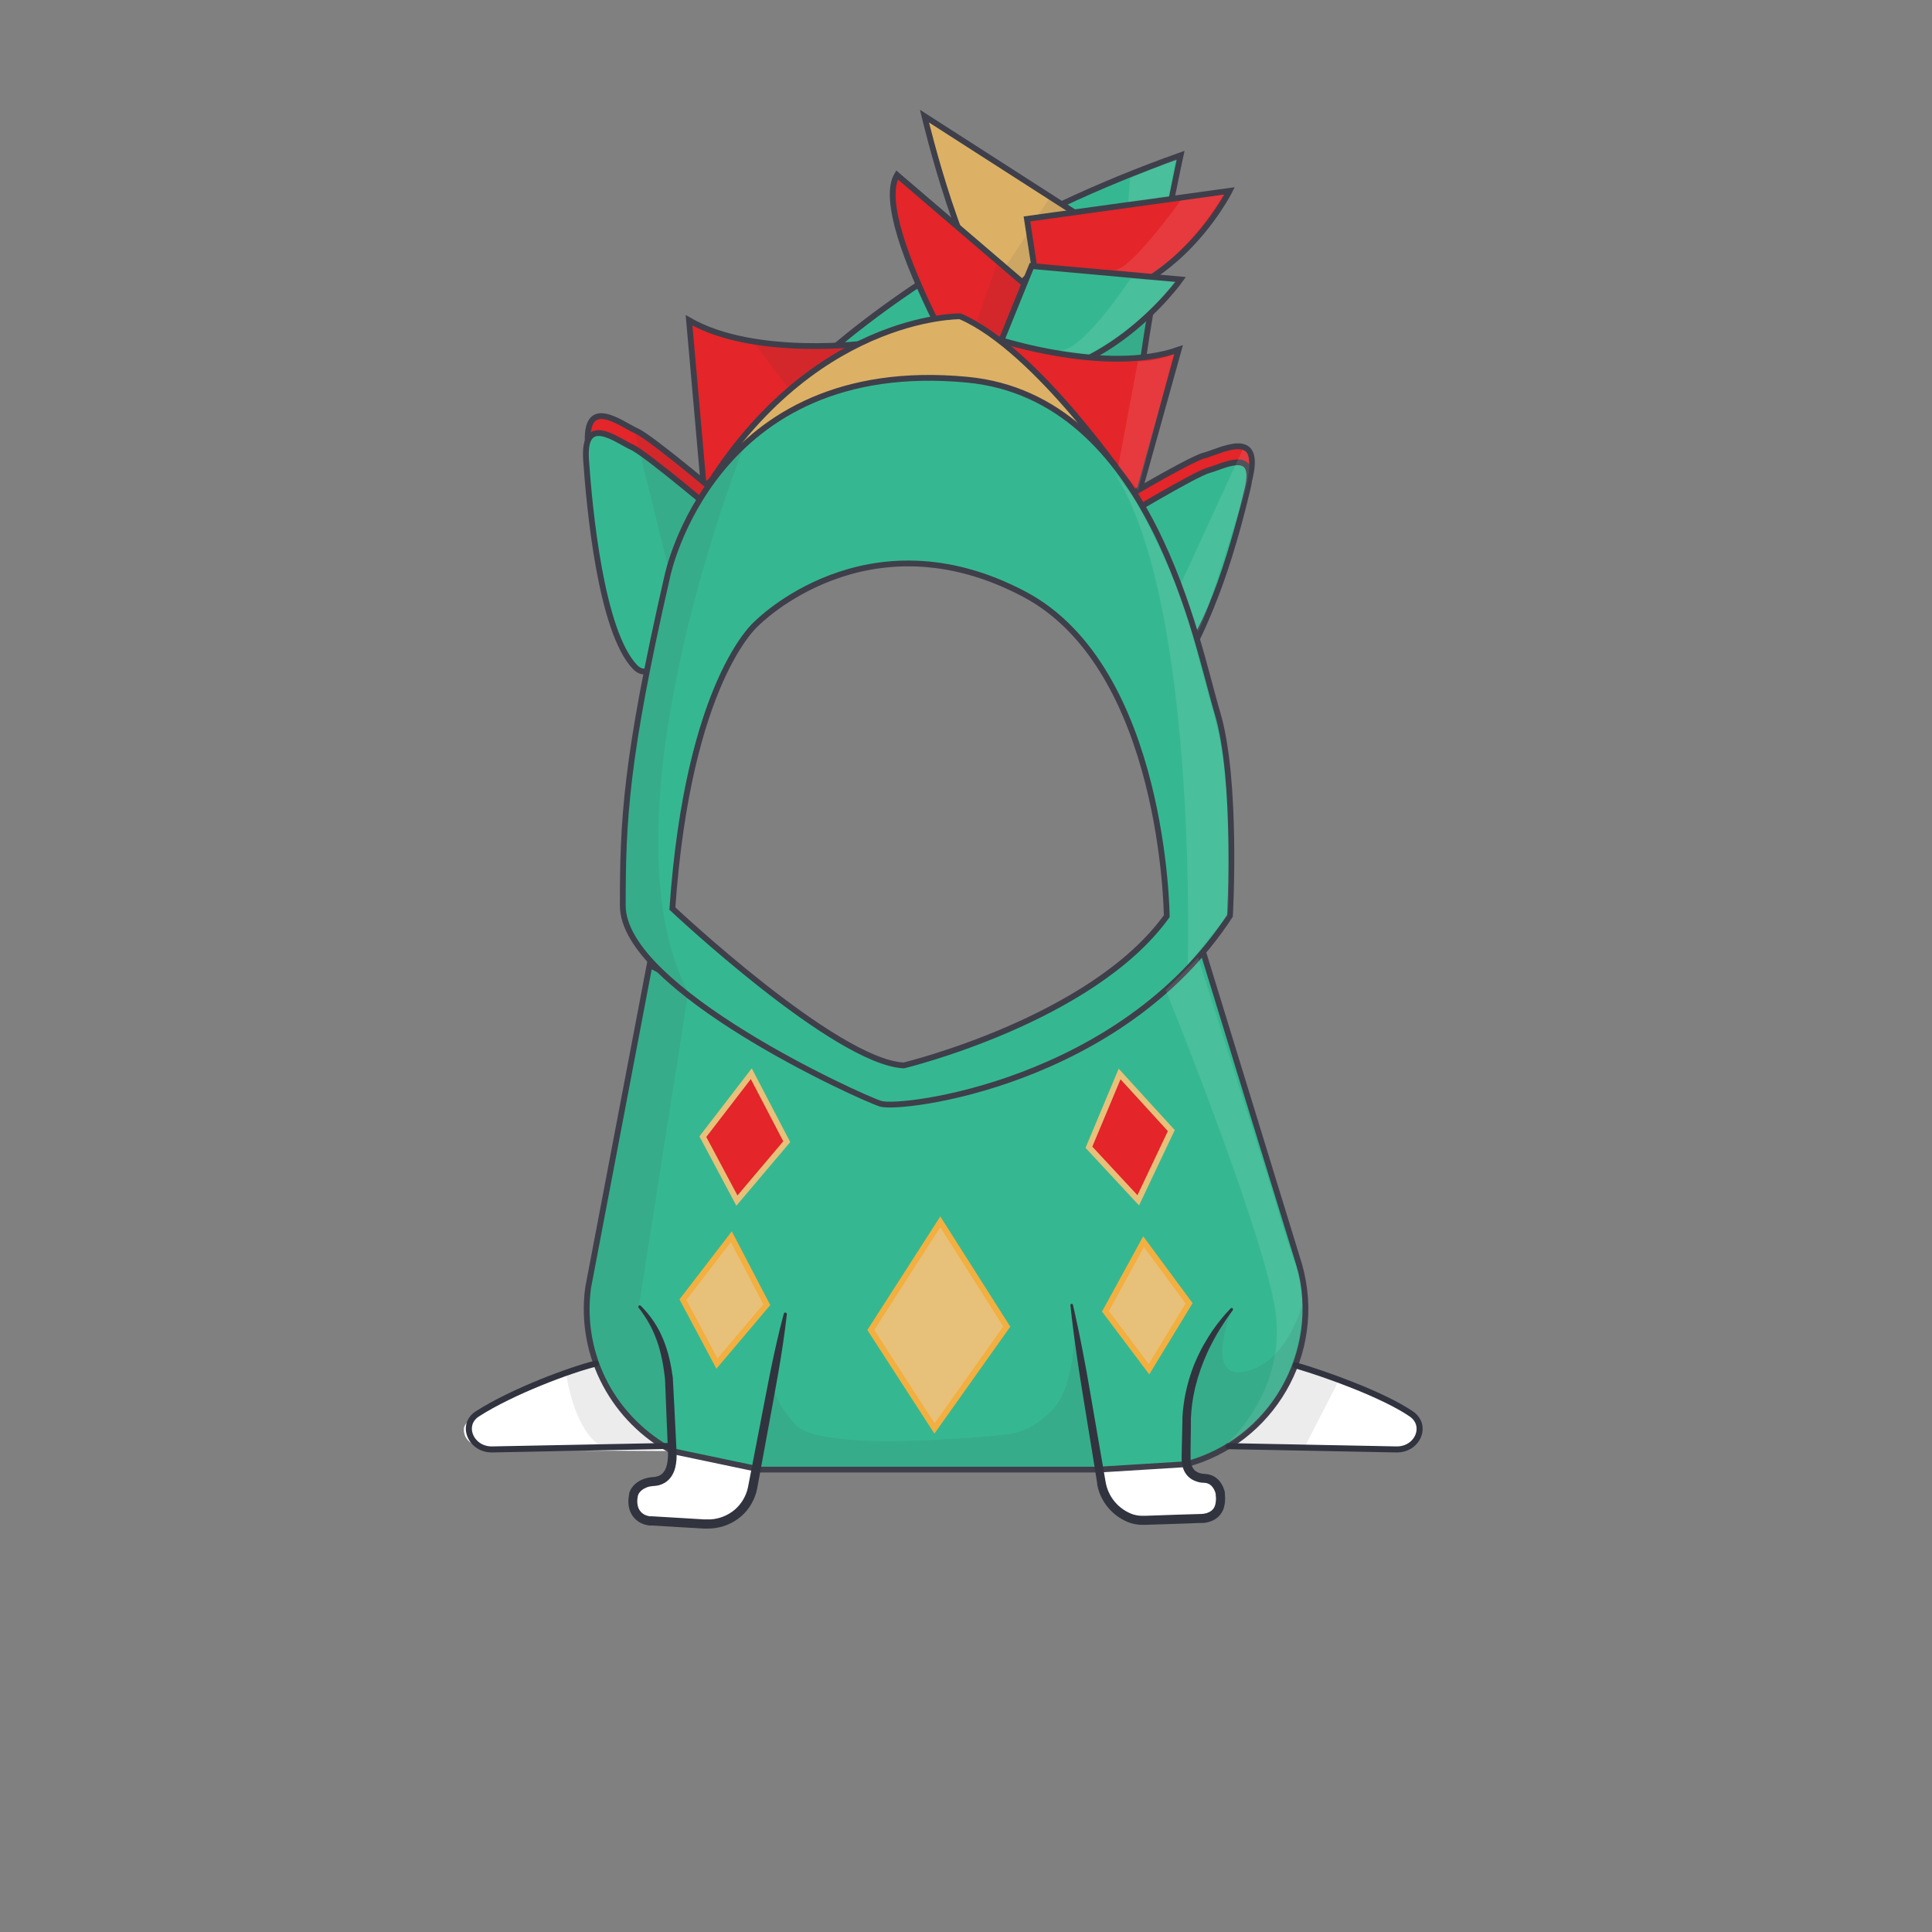 <?xml version="1.0" encoding="utf-8"?>
<!-- Generator: Adobe Illustrator 16.0.0, SVG Export Plug-In . SVG Version: 6.00 Build 0)  -->
<!DOCTYPE svg PUBLIC "-//W3C//DTD SVG 1.1//EN" "http://www.w3.org/Graphics/SVG/1.1/DTD/svg11.dtd">
<svg version="1.1" id="Layer_4" xmlns="http://www.w3.org/2000/svg" xmlns:xlink="http://www.w3.org/1999/xlink" x="0px" y="0px"
	 width="3000px" height="3000px" viewBox="0 0 3000 3000" enable-background="new 0 0 3000 3000" xml:space="preserve">
<rect x="0" y="0" width="3000" height="3000" fill="#808080" stroke="none"/>
<g>
	<path fill="#35B891" stroke="#3E3F4A" stroke-width="9" stroke-miterlimit="10" d="M1113.154,733.194
		c0,0,187.099-302.713,720.117-492.074c0,0-95.826,438.493-70.52,536.594C1788.059,875.813,1113.154,733.194,1113.154,733.194z"/>
	<path fill="#DCB165" stroke="#3E3F4A" stroke-width="9" stroke-miterlimit="10" d="M1685.711,340.938L1435.48,180.314
		c0,0,62.246,261.792,120.49,288.653L1685.711,340.938z"/>
	<path fill="#E42529" stroke="#3E3F4A" stroke-width="9" stroke-miterlimit="10" d="M1392.896,271.626l208.63,178.613
		l-55.414,216.86C1546.111,667.1,1347.653,348.273,1392.896,271.626z"/>
	<path fill="#E42529" stroke="#3E3F4A" stroke-width="9" stroke-miterlimit="10" d="M1594.621,339.939l314.721-43.589
		c0,0-99.856,200.71-294.904,173.013L1594.621,339.939z"/>
	<path fill="#35B891" stroke="#3E3F4A" stroke-width="9" stroke-miterlimit="10" d="M1601.816,413.117l231.36,20.812
		c0,0-124.497,175.952-301.292,151.616L1601.816,413.117z"/>
	<path fill="#E42529" stroke="#3E3F4A" stroke-width="9" stroke-miterlimit="10" d="M1349.105,532.58
		c0,0-176.276,24.002-279.164-35.193l22.893,258.851L1349.105,532.58z"/>
	<path fill="#E42529" stroke="#3E3F4A" stroke-width="9" stroke-miterlimit="10" d="M1549.342,526.64
		c0,0,168.951,55.727,280.902,16.276l-69.686,250.344L1549.342,526.64z"/>
	<path fill="#DCB165" stroke="#3E3F4A" stroke-width="9" stroke-miterlimit="10" d="M1754.837,756.052
		c0,0-144.149-213.32-263.958-264.887c0,0-236.162-3.471-405.44,286.047C1085.438,777.212,1382.484,681.32,1754.837,756.052z"/>
	<g>
		<path fill="#E42529" stroke="#3E3F4A" stroke-width="9" stroke-miterlimit="10" d="M1140.31,788.466
			c0,0-127.238-108.29-151.603-119.118c-24.366-10.829-81.219-56.852-75.802,21.658c5.413,78.51,24.365,284.258,81.216,343.817
			C1050.971,1094.382,1140.31,788.466,1140.31,788.466z"/>
		<path fill="#35B891" stroke="#3E3F4A" stroke-width="9" stroke-miterlimit="10" d="M1122.536,805.461
			c0,0-118.879-101.173-141.642-111.291c-22.766-10.118-75.881-53.115-70.822,20.235c5.058,73.352,22.763,265.581,75.88,321.227
			C1039.067,1091.278,1122.536,805.461,1122.536,805.461z"/>
		<path fill="#E42529" stroke="#3E3F4A" stroke-width="9" stroke-miterlimit="10" d="M1700.673,800.37
			c0,0,143.09-86.262,168.888-93.004c25.799-6.741,89.35-42.953,71.296,33.643c-18.051,76.598-70.062,276.566-135.806,326.135
			C1739.309,1116.714,1700.673,800.37,1700.673,800.37z"/>
		<path fill="#35B891" stroke="#3E3F4A" stroke-width="9" stroke-miterlimit="10" d="M1735.497,808.187
			c0,0,120.261-72.5,141.942-78.166c21.682-5.666,75.093-36.1,59.918,28.277c-15.17,64.375-58.881,232.438-114.137,274.098
			C1767.97,1074.057,1735.497,808.187,1735.497,808.187z"/>
		<path fill="#FFFFFF" d="M1713.42,2281.563l128.719-7.859c0,0,5.601,18.385,19.526,20.552c13.925,2.167,37.531,6.203,32.896,39.664
			c-4.635,33.458-59.458,27.664-84.781,27.117C1784.457,2360.494,1705.567,2361.317,1713.42,2281.563z"/>
		<path fill="#FFFFFF" d="M2011.232,2119.974c0,0,178.334,59.625,191.245,88.974c12.914,29.352-27.522,51.128-88.672,41.719
			c-61.147-9.408-206.527-4.893-206.527-4.893L2011.232,2119.974z"/>
		<path opacity="0.1" fill="#3E3F4A" d="M2025.375,2247.814l53.653-104.502l-63.964-25.933c0,0-27.006,71.604-100.4,126.286
			L2025.375,2247.814z"/>
		<path fill="#FFFFFF" d="M1044.462,2253.252l129.786,28.734c0,0-5.721,52.031-25.584,65.219
			c-19.863,13.186-32.306,22.964-91.178,16.93c-58.873-6.031-70.945-1.497-73.919-39.997S1046.173,2325.411,1044.462,2253.252z"/>
		<path fill="#FFFFFF" d="M930.468,2117.641L930.468,2117.641c-0.103,0.031-208.023,66.406-210.095,100.609
			c-2.073,34.211,51.976,35.791,105.439,34.729s225.978,0.217,225.978,0.217L930.468,2117.641z"/>
		<path opacity="0.1" fill="#3E3F4A" d="M879.521,2135.025c0,0,12.677,95.461,61.805,114.654l82.292-4.183
			c0,0-80.167-77.891-98.37-128.117L879.521,2135.025z"/>
		<g enable-background="new    ">
			<path fill="#35B891" stroke="#3E3F4A" stroke-width="9" stroke-miterlimit="10" d="M1181.11,2282.083l-136.754-28.731
				c-88.983-46.987-145.348-145.847-131.184-253.487l95.508-501.5l346.703,180.56h99.419l411.019-208.333l151.691,493.859
				c38.907,137.565-45.089,274.336-175.374,309.153l-135.574,8.383h-532.316"/>
			<path fill="none" stroke="#31343F" stroke-width="9.375" stroke-linecap="round" stroke-miterlimit="10" d="M925.248,2117.38
				c-38.013,9.078-130.088,43.297-184.056,78.112c-26.437,17.063-10.082,55.766,23.141,55.166l279.727-5.486"/>
			<path fill="none" stroke="#31343F" stroke-width="9.375" stroke-linecap="round" stroke-miterlimit="10" d="M2012.025,2120.172
				c47.387,13.768,136.476,45.992,179.37,75.32c26.036,17.758,10.074,55.766-23.141,55.166l-260.977-5.086"/>
			<path fill="#31343F" d="M1221.83,2040.969c-1.694,15.258-3.788,30.32-5.985,45.486l-3.492,22.641l-3.787,22.547
				c-2.599,15.068-5.388,30.031-8.087,45.094l-8.274,44.992l-16.56,90.086c-0.799,4.089-1.995,8.178-3.491,12.07
				c-1.496,3.891-3.296,7.776-5.388,11.373c-4.194,7.278-9.574,13.861-15.961,19.349c-12.871,11.075-28.931,17.563-45.792,18.758
				l-6.288,0.198h-6.083l-11.472-0.698l-22.848-1.297l-45.686-2.792h-4.693l-1.792-0.302c-2.297-0.398-4.49-0.997-6.688-1.692
				c-4.587-1.597-8.677-4.089-12.267-7.284c-3.59-3.289-6.385-7.281-8.282-11.669c-1.792-4.295-2.894-8.883-3.091-13.472
				c-0.197-4.388,0.099-8.878,0.999-13.167l0.197-0.799v-1.698l0.302-1.097c0.398-1.192,0.898-2.396,1.495-3.588
				c1.096-2.193,2.495-4.292,4.091-6.186c3.088-3.594,6.784-6.588,10.971-8.778c3.992-2.094,8.283-3.591,12.674-4.489
				c2.191-0.401,4.384-0.8,6.582-0.901l2.691-0.195l2.094-0.302c1.496-0.297,2.896-0.698,4.292-1.195
				c1.299-0.498,2.594-1.097,3.794-1.896c4.587-2.992,7.679-8.383,9.373-14.766c1.602-6.781,2.198-13.766,1.797-20.747
				l-0.898-22.847l-1.896-45.791c-0.598-15.261-1.294-30.523-1.793-45.789v0.5c-0.598-4.99-1.298-9.875-1.995-14.862
				c-0.4-2.495-0.799-4.891-1.199-7.386c-0.396-2.492-0.893-4.888-1.393-7.283c-0.499-2.396-0.998-4.889-1.602-7.279l-1.792-7.185
				c-1.299-4.786-2.698-9.479-4.391-14.167c-0.801-2.294-1.692-4.586-2.592-6.883c-0.9-2.294-1.798-4.588-2.895-6.786l-1.496-3.388
				l-1.595-3.292l-1.7-3.294l-1.792-3.289l-1.797-3.195l-1.898-3.193l-3.989-6.283c-1.391-2.094-2.789-4.092-4.287-6.186
				l-2.198-2.992l-2.291-2.994c-0.801-0.898-0.702-2.295,0.197-3.188c0.899-0.901,2.298-0.701,3.196,0.195l5.382,5.586
				c1.699,1.898,3.393,3.893,5.094,5.885c1.692,1.995,3.288,3.992,4.784,6.086l2.297,3.198l2.193,3.19
				c1.496,2.189,2.893,4.289,4.194,6.583l1.995,3.391l1.89,3.396c1.299,2.289,2.396,4.586,3.492,6.979
				c1.103,2.396,2.198,4.685,3.196,7.18c1.994,4.794,3.788,9.683,5.388,14.672c1.595,4.984,2.994,9.974,4.189,14.961
				c0.596,2.495,1.192,5.086,1.691,7.583c0.499,2.495,1.103,5.084,1.497,7.578c0.898,5.089,1.699,10.175,2.396,15.269v0.495
				c0.897,15.263,1.594,30.528,2.395,45.688l2.297,45.692l1.096,22.849c0.198,4.086,0.198,8.175-0.099,12.266
				c-0.301,4.193-0.898,8.378-1.896,12.469c-0.5,2.094-1.202,4.193-1.996,6.287c-0.9,2.096-1.897,4.189-3.091,6.185
				c-2.493,4.089-5.788,7.683-9.778,10.375c-3.991,2.594-8.479,4.489-13.166,5.292l-3.491,0.497l-2.994,0.198
				c-1.602,0.099-3.098,0.299-4.693,0.596c-3.091,0.6-5.984,1.701-8.776,3.198c-2.598,1.391-4.987,3.289-6.885,5.484
				c-0.897,0.997-1.594,2.094-2.197,3.289c-0.598,1.2-0.999,2.396-1.195,3.695c-0.695,3.19-0.898,6.38-0.695,9.575
				c0.197,2.992,0.794,5.889,1.996,8.68c1.095,2.589,2.789,4.984,4.883,6.883c2.099,1.896,4.594,3.391,7.284,4.289
				c1.398,0.5,2.896,0.797,4.391,1.097l0.998,0.2h3.892l45.686,2.695l22.846,1.391l11.473,0.703h10.474
				c13.771-0.898,26.936-6.188,37.509-15.164c5.191-4.492,9.575-9.778,13.067-15.664c3.492-5.984,5.984-12.369,7.384-19.15
				l17.358-89.889l8.677-44.989c2.895-14.966,5.789-29.927,8.781-44.894l4.688-22.445l4.987-22.346
				c3.394-14.862,6.984-29.727,10.974-44.49c0.203-1.4,1.398-2.294,2.698-2.195
				C1220.931,2038.172,1222.033,2039.567,1221.83,2040.969z"/>
			<path fill="#31343F" d="M1665.86,2025.4l2.198,9.378c1.398,6.083,3.392,15.063,5.782,26.534c1.2,5.689,2.493,12.075,3.892,18.955
				l4.389,22.445l4.793,25.542l4.988,28.331l23.24,134.974c1.098,6.086,1.995,12.773,3.59,17.761
				c1.699,5.484,4.094,10.771,7.186,15.658c6.282,9.979,15.262,18.058,25.841,23.347l4.089,1.898l1.096,0.394l0.996,0.4l1.996,0.701
				c2.691,0.794,5.584,1.393,8.381,1.695l4.287,0.299h4.593l9.976-0.299l40.002-1.398l39.309-1.195l2.492-0.303l1.195-0.2
				l0.901-0.198l1.894-0.396l1.892-0.604c2.397-0.794,4.491-1.994,6.483-3.492c1.799-1.492,3.294-3.286,4.294-5.38
				c0.198-0.604,0.595-1.102,0.695-1.698l0.604-1.794c0.393-1.3,0.595-2.599,0.794-3.891c0.202-1.398,0.302-2.698,0.401-4.091v-2.1
				c0,0,0-1.393-0.1-2.192l-0.204-2.192v-0.303c0,0.198-0.196,0.303-0.297,0.198c-0.202,0-0.301-0.198-0.202-0.297
				c0-0.2,0.202-0.3,0.303-0.2c0.099,0,0.196,0.104,0.196,0.2v-1.594l-0.196-0.8l-0.199-0.898c-0.104-0.599-0.401-1.297-0.601-1.898
				c-1.695-4.984-4.688-9.275-8.378-11.669c-1.993-1.195-4.094-1.995-6.385-2.297l-1.797-0.198l-2.593-0.197h-1.194l-1.498-0.203
				l-2.895-0.498c-3.792-0.898-7.48-2.289-10.874-4.188c-3.491-1.994-6.582-4.689-9.077-7.981c-2.396-3.091-4.09-6.688-5.29-10.375
				c-0.997-3.489-1.692-7.081-1.896-10.672c-0.1-0.898-0.1-1.7-0.1-2.599v-7.178l0.203-9.078l0.795-35.317l0.201-8.578v-4.586
				l0.299-4.195l0.301-4.188c0.098-1.396,0.196-2.698,0.4-4.192l0.996-8.378c1.498-10.578,3.592-21.052,6.383-31.422
				c2.492-9.477,5.589-18.758,9.08-27.935l2.691-6.383c0.899-2.097,1.695-4.195,2.692-6.19l2.797-5.88
				c0.898-1.898,1.796-3.891,2.794-5.69l2.89-5.388l1.395-2.594l1.499-2.492l2.893-4.894c0.898-1.591,1.797-3.188,2.795-4.683
				l5.586-8.68l5.391-7.682l2.59-3.492l2.494-3.19c1.596-2.094,3.093-4.091,4.589-5.789l4.09-4.888l3.491-3.992l6.583-7.081
				c0.8-0.898,2.198-1.099,3.098-0.297c0.892,0.794,1.095,2.192,0.296,3.091l-5.586,7.779c-3.593,5.091-8.783,12.575-14.866,22.445
				l-4.685,7.783l-4.792,8.779c-0.897,1.5-1.695,3.096-2.492,4.688l-2.495,4.891l-1.294,2.494l-1.2,2.592l-2.492,5.388
				c-7.386,16.258-13.371,33.12-17.658,50.477l-0.898,3.594l-0.4,1.797l-0.401,1.792l-1.495,7.385l-0.396,1.894l-0.298,1.898
				l-0.601,3.786l-0.598,3.894l-0.301,1.896l-0.196,1.896l-0.9,7.778c-0.201,1.3-0.201,2.698-0.299,4.094l-0.299,4.188l-0.303,4.19
				v12.469l-0.498,35.314v15.764c0,0,0,1.398,0.1,1.997c0.203,2.495,0.701,5.086,1.399,7.481c0.694,2.19,1.796,4.284,3.188,6.183
				c2.697,3.589,6.885,5.789,11.971,6.886l1.798,0.299l0.898,0.198h1.196l2.198,0.198l2.992,0.302
				c4.09,0.597,8.078,1.992,11.669,4.188c3.492,2.198,6.584,5.091,8.979,8.479c2.297,3.195,4.09,6.786,5.39,10.477
				c0.294,0.896,0.596,1.797,0.794,2.794l0.399,1.398l0.3,1.594v2.894l0.199,2.695c0.098,0.896,0.098,1.794,0.098,2.794
				c0,0.997,0.104,1.792,0,2.789c-0.098,1.896-0.196,3.792-0.497,5.688c-0.297,1.995-0.697,3.894-1.195,5.784l-0.998,2.893
				c-0.302,0.998-0.801,1.896-1.299,2.896c-1.891,3.888-4.589,7.283-7.878,10.075c-3.296,2.591-6.883,4.69-10.875,5.984
				l-2.794,0.898l-2.994,0.695l-1.496,0.302l-1.294,0.198l-2.493,0.302h-5.689l-4.988,0.195l-9.975,0.401l-20.054,0.703
				l-40.001,1.292l-9.976,0.302h-5.388l-5.588-0.401c-3.692-0.398-7.38-1.192-10.971-2.297l-2.698-0.893l-1.391-0.495l-1.202-0.503
				l-4.889-2.297c-12.866-6.484-23.644-16.361-31.32-28.528c-3.792-5.984-6.688-12.372-8.682-19.156l-0.696-2.594l-0.301-1.294
				c-0.101-0.398-0.198-0.898-0.297-1.3l-0.499-2.294l-0.203-1.198v-1.398l-1.496-9.271l-21.946-135.281l-4.489-28.43l-3.787-25.639
				l-3.197-22.641c-0.996-6.984-1.791-13.369-2.494-19.258c-1.494-11.57-2.493-20.75-3.189-27.033l-0.998-9.576
				c0.401-1.102,1.694-1.697,2.791-1.297C1665.263,2024.805,1665.563,2025.104,1665.86,2025.4z"/>
		</g>
		<path opacity="0.1" fill="#3E3F4A" d="M984.877,667.507c0,0,52.491,212.705,53.496,218.407
			c1.004,5.701,53.003-113.467,61.523-127.226C1108.416,744.93,984.877,667.507,984.877,667.507z"/>
		<linearGradient id="SVGID_1_" gradientUnits="userSpaceOnUse" x1="1833.272" y1="840.729" x2="1940.031" y2="840.729">
			<stop  offset="0" style="stop-color:#FFFFFF"/>
			<stop  offset="0.72" style="stop-color:#FFFFFF"/>
			<stop  offset="1" style="stop-color:#FFFFFF"/>
		</linearGradient>
		<path opacity="0.1" fill="url(#SVGID_1_)" d="M1833.271,907.227l95.666-208.01c0,0,31.998-6.287-12.693,117.879
			c-2.102,5.843-46.537,154.679-57.387,165.199C1858.857,982.294,1837.891,915.351,1833.271,907.227z"/>
		<path fill="#35B891" stroke="#3E3F4A" stroke-width="9" stroke-miterlimit="10" d="M1501.604,589.573
			c286.71,27.102,357.027,412.257,388.586,516.801c31.562,104.542,19.727,315.602,19.727,315.602
			c-169.637,260.373-510.884,301.797-542.444,291.932c-31.56-9.861-400.422-177.525-400.422-307.711
			c0-130.188,3.945-226.84,69.039-510.883C1036.089,895.314,1105.127,552.095,1501.604,589.573z M1174.248,968.749
			c0,0-105.617,88.771-130.188,442.037c0,0,252.715,238.005,359.232,243.641c0,0,292.162-70.427,408.412-231.761
			c0,0-3.093-384.575-221.14-499.999C1345.394,792.886,1174.248,968.749,1174.248,968.749z"/>
		<linearGradient id="SVGID_2_" gradientUnits="userSpaceOnUse" x1="1916.245" y1="1486.814" x2="1916.245" y2="2245.641">
			<stop  offset="0" style="stop-color:#FFFFFF"/>
			<stop  offset="0.72" style="stop-color:#FFFFFF"/>
			<stop  offset="1" style="stop-color:#FFFFFF"/>
		</linearGradient>
		<path opacity="0.1" fill="url(#SVGID_2_)" d="M1860.513,1486.814l118.071,372.445c0,0,17.443,62.773,35.885,111.703
			s13.743,199.938-113.437,274.678c0,0,102.703-85.102,77.841-219.531c-24.864-134.43-168.799-488.781-168.799-488.781
			L1860.513,1486.814z"/>
		<path opacity="0.1" fill="#3E3F4A" d="M1911.314,2037.635c0,0-73.682,75.328-63.152,229.886c0,0,174.908-46.708,174.25-242.94
			c0,0-22.078,89.57-87.638,104.8S1911.314,2037.635,1911.314,2037.635z"/>
		<path opacity="0.1" fill="#3E3F4A" d="M1008.681,1498.364l-62.039,344.692c0,0-14.203,84.6-30.727,160.857
			c-16.525,76.258,38.86,197.289,121.958,241.646c0,0,7.203-168.909-46.186-214.872l76.944-489.514L1008.681,1498.364z"/>
		<g>
			<defs>
				<polyline id="SVGID_3_" points="2205.529,843.839 2205.529,2367.377 727.755,2367.377 727.755,843.839 				"/>
			</defs>
			<clipPath id="SVGID_4_">
				<use xlink:href="#SVGID_3_"  overflow="visible"/>
			</clipPath>
		</g>
		<linearGradient id="SVGID_5_" gradientUnits="userSpaceOnUse" x1="1729.829" y1="1115.765" x2="1908.295" y2="1115.765">
			<stop  offset="0" style="stop-color:#FFFFFF"/>
			<stop  offset="0.72" style="stop-color:#FFFFFF"/>
			<stop  offset="1" style="stop-color:#FFFFFF"/>
		</linearGradient>
		<path opacity="0.1" fill="url(#SVGID_5_)" d="M1762.752,777.714c0,0,65.75,111.117,93.366,224.21
			c27.614,113.091,45.005,134.755,49.97,263.659c4.967,128.903,0,156.487,0,156.487l-61.806,76.266
			c0,0,16.258-562.569-114.453-765.141C1729.829,733.194,1755.204,764.366,1762.752,777.714z"/>
		<path opacity="0.1" fill="#3E3F4A" d="M1156.529,689.87c0,0-230.708,575.153-87.898,851.304c0,0-81.488-64.516-100.952-125.544
			c-19.462-61.026,51.345-443.688,51.345-443.688S1050.412,783.794,1156.529,689.87z"/>
		<path opacity="0.1" fill="#3E3F4A" d="M1180.759,2277.547h517.96l-30.949-196.766c0,0-1.277,74.997-33.883,108.646
			c-32.609,33.651-59.68,36.981-78.637,38.886c-18.956,1.903-280.52,28.072-319.987-16.05
			c-39.468-44.12-31.531-60.031-31.531-60.031L1180.759,2277.547z"/>
	</g>
	<polygon fill="#E42529" stroke="#E7C179" stroke-width="9" stroke-miterlimit="10" points="1091.394,1765 1166.601,1667.258 
		1221.665,1772.783 1144.277,1864.278 	"/>
	<polygon fill="#E42529" stroke="#E7C179" stroke-width="9" stroke-miterlimit="10" points="1690.883,1781.442 1738.52,1667.689 
		1818.794,1755.57 1767.449,1863.846 	"/>
	<polygon fill="#E7C179" stroke="#F3AF3F" stroke-width="9" stroke-miterlimit="10" points="1060.412,2018.104 1135.618,1920.361 
		1190.681,2025.885 1113.292,2117.38 	"/>
	<polygon fill="#E7C179" stroke="#F3AF3F" stroke-width="9" stroke-miterlimit="10" points="1716.555,2036.242 1775.717,1928.033 
		1846.457,2023.76 1784.173,2126.133 	"/>
	<polygon fill="#E7C179" stroke="#F3AF3F" stroke-width="9" stroke-miterlimit="10" points="1352.177,2065.231 1460.075,1897.273 
		1563.354,2059.922 1451.084,2218.106 	"/>
	<path opacity="0.1" fill="#3E3F4A" d="M1168.978,530.033l56.207,74.031l104.52-68.1
		C1329.704,535.964,1185.753,546.739,1168.978,530.033z"/>
	<linearGradient id="SVGID_6_" gradientUnits="userSpaceOnUse" x1="1751.98" y1="280.573" x2="1825.818" y2="280.573">
		<stop  offset="0" style="stop-color:#FFFFFF"/>
		<stop  offset="0.72" style="stop-color:#FFFFFF"/>
		<stop  offset="1" style="stop-color:#FFFFFF"/>
	</linearGradient>
	<polygon opacity="0.1" fill="url(#SVGID_6_)" points="1754.837,276.628 1751.98,314.105 1814.982,305.559 1825.818,247.04 	"/>
	<polygon opacity="0.1" fill="#3E3F4A" points="1784.373,491.164 1775.387,554.904 1700.673,554.904 	"/>
	<linearGradient id="SVGID_7_" gradientUnits="userSpaceOnUse" x1="1729.829" y1="363.746" x2="1900.137" y2="363.746">
		<stop  offset="0" style="stop-color:#FFFFFF"/>
		<stop  offset="0.72" style="stop-color:#FFFFFF"/>
		<stop  offset="1" style="stop-color:#FFFFFF"/>
	</linearGradient>
	<path opacity="0.1" fill="url(#SVGID_7_)" d="M1833.028,311.563c0,0-78.426,109.972-103.199,107.744l58.512,5.918
		c0,0,60.491-36.821,111.796-122.956L1833.028,311.563z"/>
	<linearGradient id="SVGID_8_" gradientUnits="userSpaceOnUse" x1="1646.977" y1="491.426" x2="1825.818" y2="491.426">
		<stop  offset="0" style="stop-color:#FFFFFF"/>
		<stop  offset="0.72" style="stop-color:#FFFFFF"/>
		<stop  offset="1" style="stop-color:#FFFFFF"/>
	</linearGradient>
	<path opacity="0.1" fill="url(#SVGID_8_)" d="M1755.438,432.703c0,0-73.066,111.187-108.461,111.529l42.817,5.917
		c0,0,74.219-35.504,136.024-112.432L1755.438,432.703z"/>
	<linearGradient id="SVGID_9_" gradientUnits="userSpaceOnUse" x1="1736.397" y1="655.678" x2="1822.355" y2="655.678">
		<stop  offset="0" style="stop-color:#FFFFFF"/>
		<stop  offset="0.72" style="stop-color:#FFFFFF"/>
		<stop  offset="1" style="stop-color:#FFFFFF"/>
	</linearGradient>
	<path opacity="0.1" fill="url(#SVGID_9_)" d="M1766.919,561.326l-30.522,162.207l30.698,37.675l55.261-211.06
		C1822.355,550.148,1797.946,560.834,1766.919,561.326z"/>
	<polygon opacity="0.1" fill="#3E3F4A" points="1549.342,405.564 1517.207,497.387 1552.032,530.033 1590.564,440.856 	"/>
	<polygon opacity="0.1" fill="#3E3F4A" points="1630.954,305.791 1611.884,334.474 1659.149,331.001 	"/>
	<polygon opacity="0.1" fill="#3E3F4A" points="1594.621,363.746 1560.595,415.197 1590.564,440.856 1601.816,413.117 	"/>
</g>
</svg>
